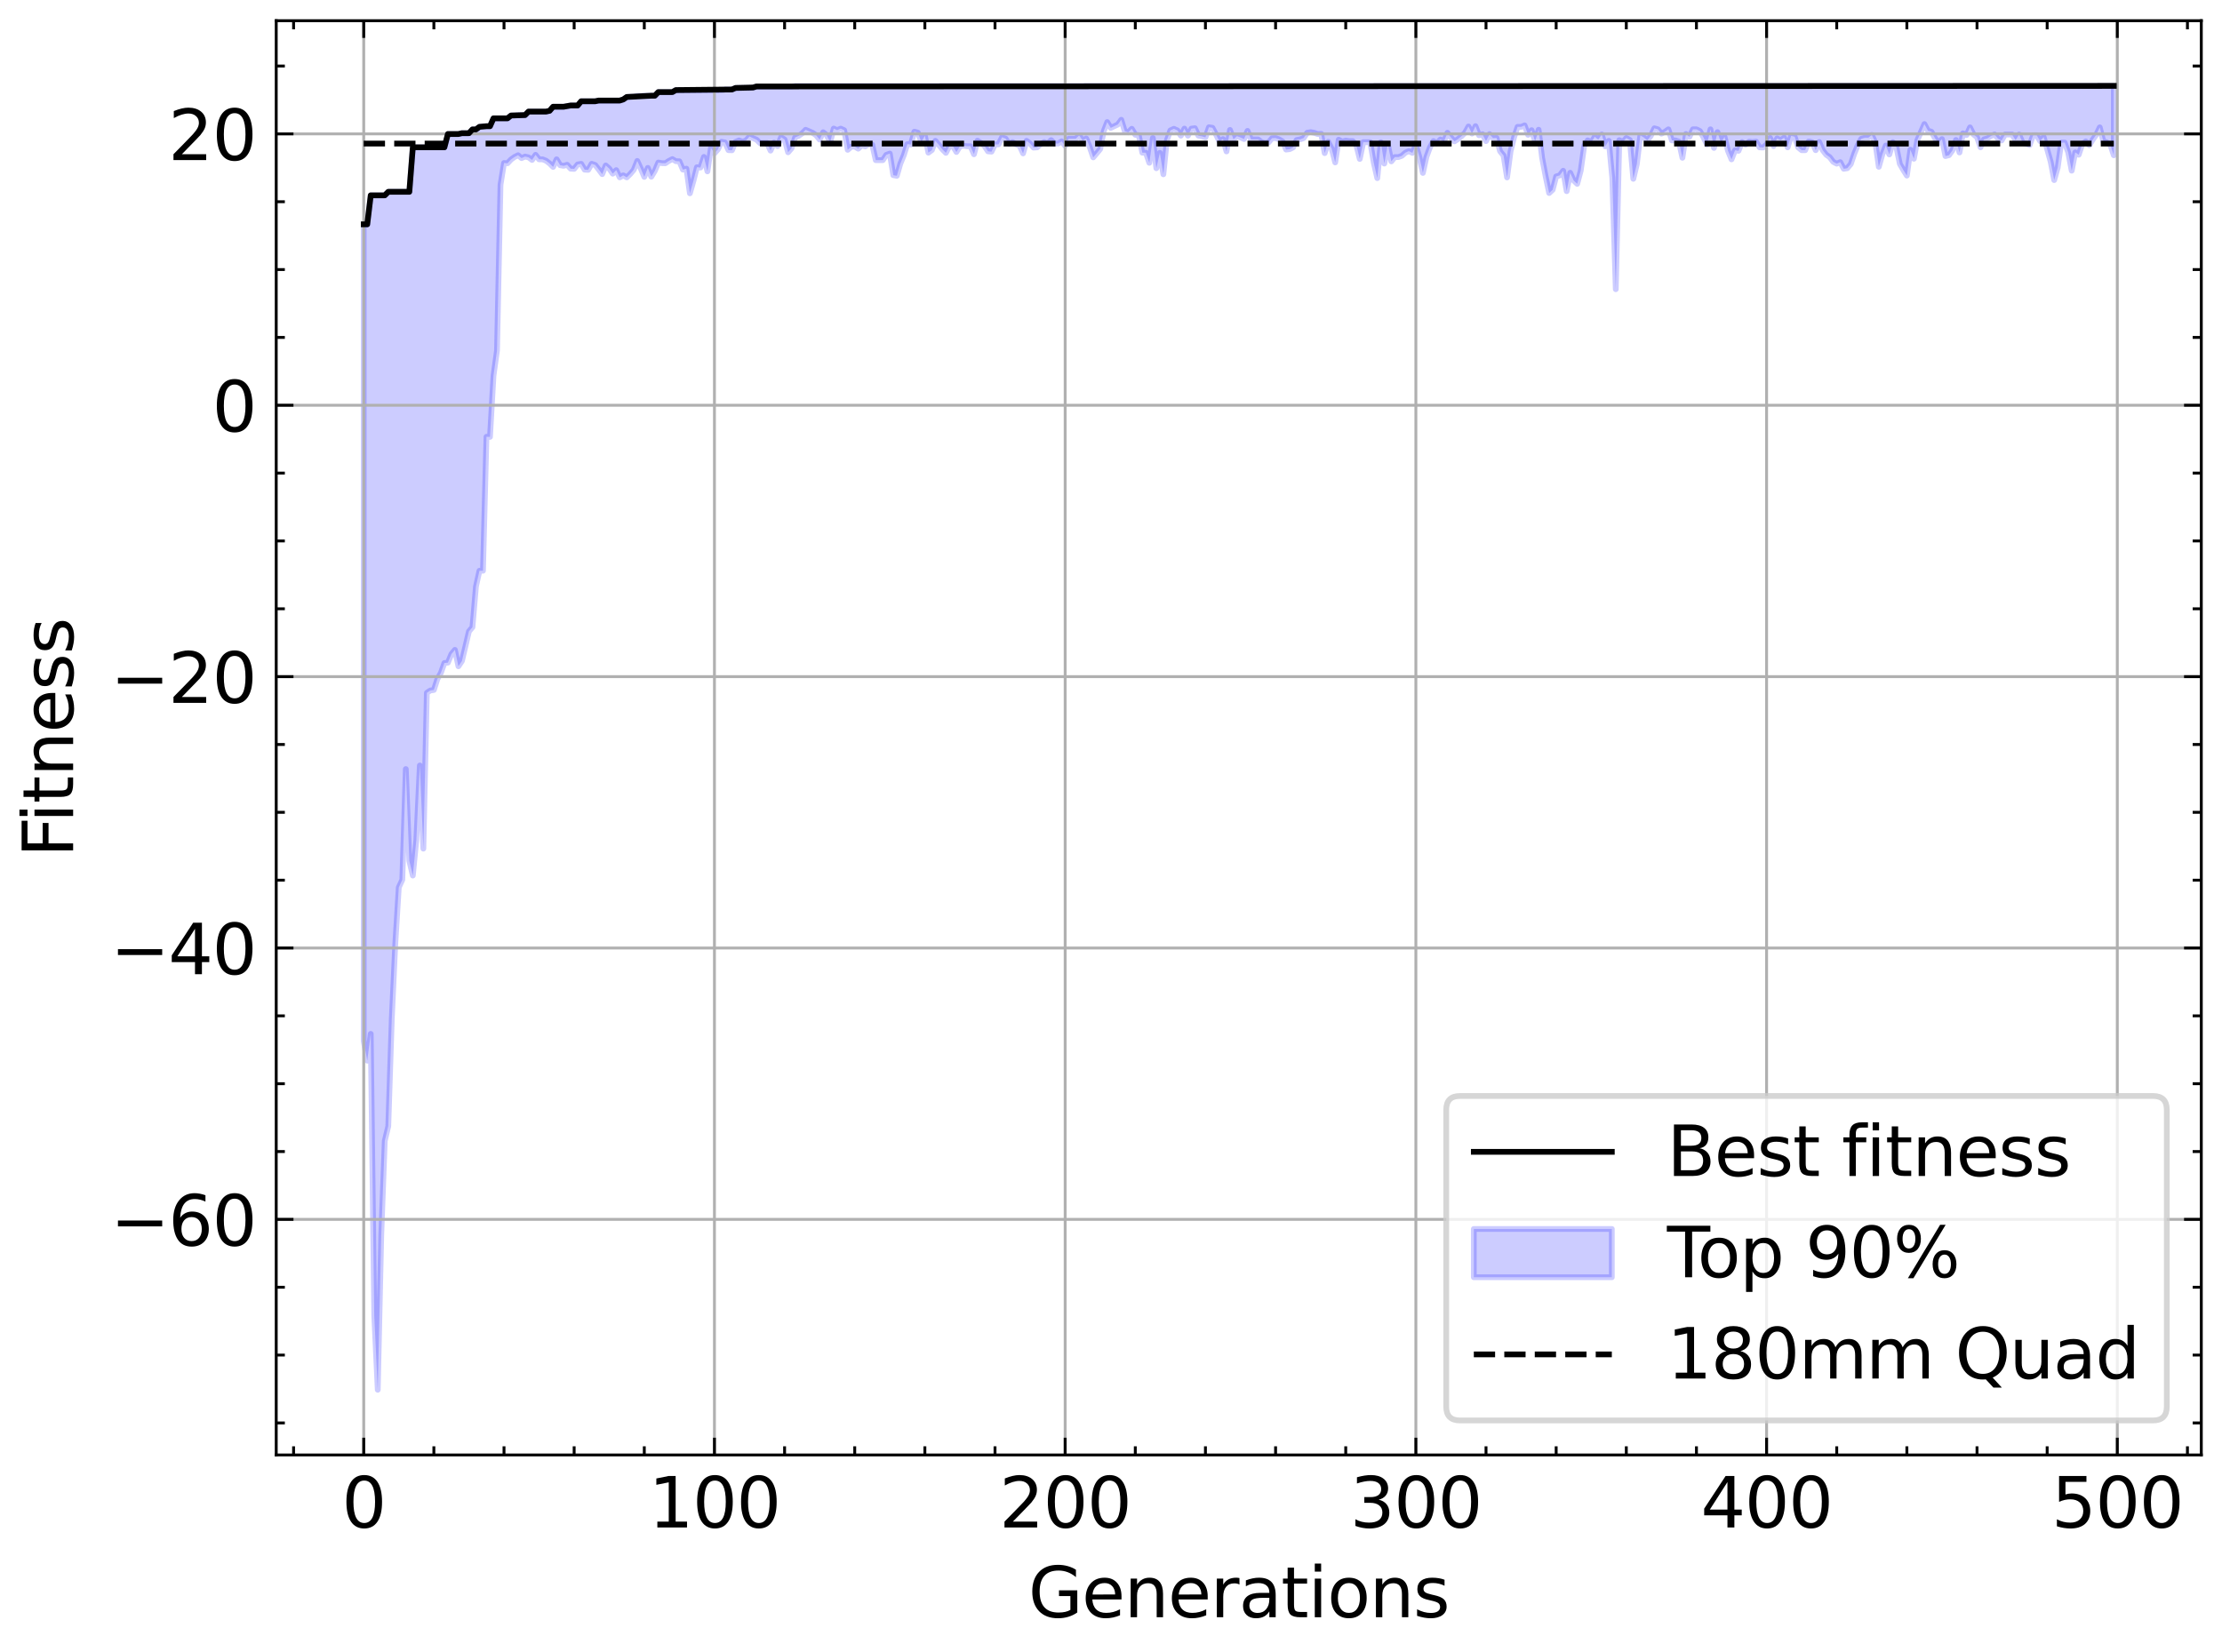 <?xml version="1.0" encoding="utf-8" standalone="no"?>
<!DOCTYPE svg PUBLIC "-//W3C//DTD SVG 1.1//EN"
  "http://www.w3.org/Graphics/SVG/1.1/DTD/svg11.dtd">
<svg xmlns:xlink="http://www.w3.org/1999/xlink" width="386.439pt" height="287.408pt" viewBox="0 0 386.439 287.408" xmlns="http://www.w3.org/2000/svg" version="1.1">
 <defs>
  <style type="text/css">*{stroke-linejoin: round; stroke-linecap: butt}</style>
 </defs>
 <g id="figure_1">
  <g id="patch_1">
   <path d="M 0 287.408 
L 386.439 287.408 
L 386.439 0 
L 0 0 
z
" style="fill: #ffffff"/>
  </g>
  <g id="axes_1">
   <g id="patch_2">
    <path d="M 48.039 253.08 
L 382.839 253.08 
L 382.839 3.6 
L 48.039 3.6 
z
" style="fill: #ffffff"/>
   </g>
   <g id="PolyCollection_1">
    <defs>
     <path id="m3bbb102dfa" d="M 63.258 -248.386 
L 63.258 -106.332 
L 63.868 -102.91 
L 64.477 -107.57 
L 65.087 -58.574 
L 65.697 -45.667 
L 66.307 -72.608 
L 66.917 -88.949 
L 67.527 -91.519 
L 68.137 -110.167 
L 68.747 -123.227 
L 69.357 -133.05 
L 69.967 -134.377 
L 70.577 -153.638 
L 71.187 -137.677 
L 71.797 -135.112 
L 72.407 -141.29 
L 73.017 -154.255 
L 73.627 -139.793 
L 74.237 -166.901 
L 74.847 -167.304 
L 75.457 -167.394 
L 76.066 -169.299 
L 76.676 -170.365 
L 77.286 -172.079 
L 77.896 -172.146 
L 78.506 -173.635 
L 79.116 -174.366 
L 79.726 -171.513 
L 80.336 -172.428 
L 80.946 -174.992 
L 81.556 -177.59 
L 82.166 -178.304 
L 82.776 -185.39 
L 83.386 -188.131 
L 83.996 -188.131 
L 84.606 -211.434 
L 85.216 -211.411 
L 85.826 -222.06 
L 86.436 -226.436 
L 87.045 -255.263 
L 87.655 -259.053 
L 88.265 -259.009 
L 88.875 -259.667 
L 89.485 -260.097 
L 90.095 -260.412 
L 90.705 -259.907 
L 91.315 -260.176 
L 91.925 -260.036 
L 92.535 -259.588 
L 93.145 -260.477 
L 93.755 -259.694 
L 94.365 -259.696 
L 94.975 -259.448 
L 95.585 -258.981 
L 96.195 -258.375 
L 96.805 -259.699 
L 97.415 -258.671 
L 98.025 -258.564 
L 98.634 -258.75 
L 99.244 -258.07 
L 99.854 -258.033 
L 100.464 -258.806 
L 101.074 -258.911 
L 101.684 -257.893 
L 102.294 -257.864 
L 102.904 -258.922 
L 103.514 -258.709 
L 104.124 -257.936 
L 104.734 -257.119 
L 105.344 -258.629 
L 105.954 -258.085 
L 106.564 -257.199 
L 107.174 -257.814 
L 107.784 -256.554 
L 108.394 -256.908 
L 109.004 -256.554 
L 109.614 -257.154 
L 110.223 -257.878 
L 110.833 -259.414 
L 111.443 -258.088 
L 112.053 -256.64 
L 112.663 -258.206 
L 113.273 -256.669 
L 113.883 -257.685 
L 114.493 -259.139 
L 115.103 -259.03 
L 115.713 -259.013 
L 116.323 -259.417 
L 116.933 -259.739 
L 117.543 -259.371 
L 118.153 -259.353 
L 118.763 -257.903 
L 119.373 -258.074 
L 119.983 -253.781 
L 120.593 -255.921 
L 121.203 -258.323 
L 121.812 -258.262 
L 122.422 -260.114 
L 123.032 -257.599 
L 123.642 -261.691 
L 124.252 -260.744 
L 124.862 -261.437 
L 125.472 -262.743 
L 126.082 -262.63 
L 126.692 -261.287 
L 127.302 -261.271 
L 127.912 -262.721 
L 128.522 -262.983 
L 129.132 -262.745 
L 129.742 -262.956 
L 130.352 -263.67 
L 130.962 -263.384 
L 131.572 -263.114 
L 132.182 -262.514 
L 132.792 -262.54 
L 133.401 -262.54 
L 134.011 -261.208 
L 134.621 -262.617 
L 135.231 -261.999 
L 135.841 -263.555 
L 136.451 -263.137 
L 137.061 -260.917 
L 137.671 -261.625 
L 138.281 -263.507 
L 138.891 -263.769 
L 139.501 -264.203 
L 140.111 -264.831 
L 140.721 -264.571 
L 141.331 -264.309 
L 141.941 -263.881 
L 142.551 -263.128 
L 143.161 -264.407 
L 143.771 -263.911 
L 144.381 -262.654 
L 144.99 -265.043 
L 145.6 -264.773 
L 146.21 -265.036 
L 146.82 -264.754 
L 147.43 -261.347 
L 148.04 -261.896 
L 148.65 -261.913 
L 149.26 -261.548 
L 149.87 -262.135 
L 150.48 -261.948 
L 151.09 -262.338 
L 151.7 -262.227 
L 152.31 -259.55 
L 152.92 -259.55 
L 153.53 -259.55 
L 154.14 -260.474 
L 154.75 -260.698 
L 155.36 -256.937 
L 155.97 -256.826 
L 156.579 -258.931 
L 157.189 -260.413 
L 157.799 -262.341 
L 158.409 -262.268 
L 159.019 -264.502 
L 159.629 -264.341 
L 160.239 -262.704 
L 160.849 -263.814 
L 161.459 -260.855 
L 162.069 -261.302 
L 162.679 -262.908 
L 163.289 -262.201 
L 163.899 -261.431 
L 164.509 -260.819 
L 165.119 -262.008 
L 165.729 -261.973 
L 166.339 -260.97 
L 166.949 -261.963 
L 167.559 -262.061 
L 168.168 -261.973 
L 168.778 -261.97 
L 169.388 -260.574 
L 169.998 -262.929 
L 170.608 -262.527 
L 171.218 -262.012 
L 171.828 -261.085 
L 172.438 -261.031 
L 173.048 -262.296 
L 173.658 -262.296 
L 174.268 -263.536 
L 174.878 -263.306 
L 175.488 -262.354 
L 176.098 -262.689 
L 176.708 -262.296 
L 177.318 -262.08 
L 177.928 -260.724 
L 178.538 -262.911 
L 179.148 -262.443 
L 179.757 -261.731 
L 180.367 -261.774 
L 180.977 -262.34 
L 181.587 -262.693 
L 182.197 -262.443 
L 182.807 -263.028 
L 183.417 -262.437 
L 184.027 -262.443 
L 184.637 -262.82 
L 185.247 -262.038 
L 185.857 -263.272 
L 186.467 -263.272 
L 187.077 -263.272 
L 187.687 -263.841 
L 188.297 -262.954 
L 188.907 -263.322 
L 189.517 -261.848 
L 190.127 -260.031 
L 190.737 -260.748 
L 191.346 -261.49 
L 191.956 -264.586 
L 192.566 -266.176 
L 193.176 -265.162 
L 193.786 -265.456 
L 194.396 -265.743 
L 195.006 -266.572 
L 195.616 -264.586 
L 196.226 -264.393 
L 196.836 -265.007 
L 197.446 -263.963 
L 198.056 -263.894 
L 198.666 -260.849 
L 199.276 -260.849 
L 199.886 -259.085 
L 200.496 -263.404 
L 201.106 -258.145 
L 201.716 -260.824 
L 202.326 -257.089 
L 202.935 -263.011 
L 203.545 -264.726 
L 204.155 -265.002 
L 204.765 -264.726 
L 205.375 -263.803 
L 205.985 -265.034 
L 206.595 -263.803 
L 207.205 -265.034 
L 207.815 -265.108 
L 208.425 -263.803 
L 209.035 -263.696 
L 209.645 -263.511 
L 210.255 -265.275 
L 210.865 -265.177 
L 211.475 -264.035 
L 212.085 -262.777 
L 212.695 -263.222 
L 213.305 -261.066 
L 213.915 -264.804 
L 214.524 -263.179 
L 215.134 -263.734 
L 215.744 -263.5 
L 216.354 -263.227 
L 216.964 -264.645 
L 217.574 -263.154 
L 218.184 -263.154 
L 218.794 -263.154 
L 219.404 -262.687 
L 220.014 -262.522 
L 220.624 -262.644 
L 221.234 -263.373 
L 221.844 -263.395 
L 222.454 -263.17 
L 223.064 -262.799 
L 223.674 -261.39 
L 224.284 -261.463 
L 224.894 -261.77 
L 225.504 -263.053 
L 226.113 -263.173 
L 226.723 -263.395 
L 227.333 -264.316 
L 227.943 -264.419 
L 228.553 -264.316 
L 229.163 -264.097 
L 229.773 -264.117 
L 230.383 -260.772 
L 230.993 -262.743 
L 231.603 -261.533 
L 232.213 -259.155 
L 232.823 -263.11 
L 233.433 -262.756 
L 234.043 -262.948 
L 234.653 -262.854 
L 235.263 -262.854 
L 235.873 -262.2 
L 236.483 -259.76 
L 237.092 -262.666 
L 237.702 -262.666 
L 238.312 -262.666 
L 238.922 -259.087 
L 239.532 -256.422 
L 240.142 -262.666 
L 240.752 -258.955 
L 241.362 -262.321 
L 241.972 -259.338 
L 242.582 -260.087 
L 243.192 -260.084 
L 243.802 -260.306 
L 244.412 -260.851 
L 245.022 -261.124 
L 245.632 -260.816 
L 246.242 -262.221 
L 246.852 -260.107 
L 247.462 -257.326 
L 248.072 -260.098 
L 248.681 -261.767 
L 249.291 -262.858 
L 249.901 -262.486 
L 250.511 -263.151 
L 251.121 -262.756 
L 251.731 -264.316 
L 252.341 -263.493 
L 252.951 -262.819 
L 253.561 -263.212 
L 254.171 -263.716 
L 254.781 -264.316 
L 255.391 -265.41 
L 256.001 -264.174 
L 256.611 -265.464 
L 257.221 -263.877 
L 257.831 -264.057 
L 258.441 -262.865 
L 259.051 -264.075 
L 259.661 -263.385 
L 260.27 -263.426 
L 260.88 -261.113 
L 261.49 -260.361 
L 262.1 -256.541 
L 262.71 -261.082 
L 263.32 -263.535 
L 263.93 -265.34 
L 264.54 -265.34 
L 265.15 -265.601 
L 265.76 -263.956 
L 266.37 -264.766 
L 266.98 -262.795 
L 267.59 -264.842 
L 268.2 -259.932 
L 268.81 -256.745 
L 269.42 -253.827 
L 270.03 -254.396 
L 270.64 -256.72 
L 271.25 -256.895 
L 271.859 -257.703 
L 272.469 -254.157 
L 273.079 -257.36 
L 273.689 -256.011 
L 274.299 -255.428 
L 274.909 -257.713 
L 275.519 -262.054 
L 276.129 -262.994 
L 276.739 -262.6 
L 277.349 -263.623 
L 277.959 -263.119 
L 278.569 -264.016 
L 279.179 -261.955 
L 279.789 -262.915 
L 280.399 -256.486 
L 281.009 -237.097 
L 281.619 -263.028 
L 282.229 -262.675 
L 282.839 -263.402 
L 283.448 -263.059 
L 284.058 -256.304 
L 284.668 -258.853 
L 285.278 -263.861 
L 285.888 -263.492 
L 286.498 -262.962 
L 287.108 -263.792 
L 287.718 -265.091 
L 288.328 -264.915 
L 288.938 -264.161 
L 289.548 -264.482 
L 290.158 -264.915 
L 290.768 -262.984 
L 291.378 -262.984 
L 291.988 -262.781 
L 292.598 -259.961 
L 293.208 -264.096 
L 293.818 -263.598 
L 294.428 -264.915 
L 295.037 -264.915 
L 295.647 -264.61 
L 296.257 -263.518 
L 296.867 -262.275 
L 297.477 -264.915 
L 298.087 -261.676 
L 298.697 -264.426 
L 299.307 -262.494 
L 299.917 -263.622 
L 300.527 -261.166 
L 301.137 -259.687 
L 301.747 -261.27 
L 302.357 -261.175 
L 302.967 -262.704 
L 303.577 -262.229 
L 304.187 -262.766 
L 304.797 -262.69 
L 305.407 -262.766 
L 306.017 -261.778 
L 306.626 -261.749 
L 307.236 -262.29 
L 307.846 -263.424 
L 308.456 -261.999 
L 309.066 -263.34 
L 309.676 -263.012 
L 310.286 -263.471 
L 310.896 -261.778 
L 311.506 -263.778 
L 312.116 -263.634 
L 312.726 -261.778 
L 313.336 -261.284 
L 313.946 -261.284 
L 314.556 -262.8 
L 315.166 -262.659 
L 315.776 -261.284 
L 316.386 -262.704 
L 316.996 -261.284 
L 317.606 -260.499 
L 318.215 -260.069 
L 318.825 -259.258 
L 319.435 -258.941 
L 320.045 -259.207 
L 320.655 -258.05 
L 321.265 -258.145 
L 321.875 -258.865 
L 322.485 -260.663 
L 323.095 -262.172 
L 323.705 -263.266 
L 324.315 -263.454 
L 324.925 -263.454 
L 325.535 -263.926 
L 326.145 -262.634 
L 326.755 -258.39 
L 327.365 -260.544 
L 327.975 -262.102 
L 328.585 -260.544 
L 329.195 -262.68 
L 329.804 -261.84 
L 330.414 -258.887 
L 331.024 -257.828 
L 331.634 -256.863 
L 332.244 -261.366 
L 332.854 -259.794 
L 333.464 -263.058 
L 334.074 -264.443 
L 334.684 -265.834 
L 335.294 -264.681 
L 335.904 -264.499 
L 336.514 -263.375 
L 337.124 -262.529 
L 337.734 -263.214 
L 338.344 -260.258 
L 338.954 -260.414 
L 339.564 -261.261 
L 340.174 -263.058 
L 340.784 -260.884 
L 341.393 -264.218 
L 342.003 -263.911 
L 342.613 -265.253 
L 343.223 -264.023 
L 343.833 -263.553 
L 344.443 -261.786 
L 345.053 -263.174 
L 345.663 -263.344 
L 346.273 -263.765 
L 346.883 -264.023 
L 347.493 -263.277 
L 348.103 -262.975 
L 348.713 -264.009 
L 349.323 -264.009 
L 349.933 -264.009 
L 350.543 -263.019 
L 351.153 -264.009 
L 351.763 -262.577 
L 352.373 -262.407 
L 352.982 -262.183 
L 353.592 -263.877 
L 354.202 -263.89 
L 354.812 -262.857 
L 355.422 -263.578 
L 356.032 -261.456 
L 356.642 -259.283 
L 357.252 -256.082 
L 357.862 -258.247 
L 358.472 -262.593 
L 359.082 -262.603 
L 359.692 -260.908 
L 360.302 -257.716 
L 360.912 -260.908 
L 361.522 -260.493 
L 362.132 -262.318 
L 362.742 -262.813 
L 363.352 -262.151 
L 363.962 -263.126 
L 364.571 -263.98 
L 365.181 -265.258 
L 365.791 -262.868 
L 366.401 -262.647 
L 367.011 -262.251 
L 367.621 -260.399 
L 367.621 -272.467 
L 367.621 -272.467 
L 367.011 -272.467 
L 366.401 -272.467 
L 365.791 -272.467 
L 365.181 -272.467 
L 364.571 -272.467 
L 363.962 -272.467 
L 363.352 -272.467 
L 362.742 -272.467 
L 362.132 -272.467 
L 361.522 -272.467 
L 360.912 -272.467 
L 360.302 -272.467 
L 359.692 -272.467 
L 359.082 -272.467 
L 358.472 -272.467 
L 357.862 -272.467 
L 357.252 -272.467 
L 356.642 -272.467 
L 356.032 -272.467 
L 355.422 -272.467 
L 354.812 -272.467 
L 354.202 -272.467 
L 353.592 -272.467 
L 352.982 -272.467 
L 352.373 -272.467 
L 351.763 -272.467 
L 351.153 -272.467 
L 350.543 -272.467 
L 349.933 -272.467 
L 349.323 -272.467 
L 348.713 -272.467 
L 348.103 -272.467 
L 347.493 -272.467 
L 346.883 -272.467 
L 346.273 -272.467 
L 345.663 -272.467 
L 345.053 -272.467 
L 344.443 -272.467 
L 343.833 -272.467 
L 343.223 -272.467 
L 342.613 -272.467 
L 342.003 -272.467 
L 341.393 -272.467 
L 340.784 -272.467 
L 340.174 -272.467 
L 339.564 -272.467 
L 338.954 -272.467 
L 338.344 -272.467 
L 337.734 -272.467 
L 337.124 -272.467 
L 336.514 -272.467 
L 335.904 -272.467 
L 335.294 -272.467 
L 334.684 -272.467 
L 334.074 -272.467 
L 333.464 -272.467 
L 332.854 -272.467 
L 332.244 -272.467 
L 331.634 -272.467 
L 331.024 -272.467 
L 330.414 -272.467 
L 329.804 -272.467 
L 329.195 -272.467 
L 328.585 -272.467 
L 327.975 -272.467 
L 327.365 -272.467 
L 326.755 -272.467 
L 326.145 -272.467 
L 325.535 -272.467 
L 324.925 -272.467 
L 324.315 -272.467 
L 323.705 -272.467 
L 323.095 -272.467 
L 322.485 -272.467 
L 321.875 -272.467 
L 321.265 -272.467 
L 320.655 -272.467 
L 320.045 -272.467 
L 319.435 -272.467 
L 318.825 -272.467 
L 318.215 -272.467 
L 317.606 -272.467 
L 316.996 -272.467 
L 316.386 -272.467 
L 315.776 -272.467 
L 315.166 -272.467 
L 314.556 -272.467 
L 313.946 -272.467 
L 313.336 -272.467 
L 312.726 -272.467 
L 312.116 -272.467 
L 311.506 -272.467 
L 310.896 -272.467 
L 310.286 -272.467 
L 309.676 -272.467 
L 309.066 -272.467 
L 308.456 -272.467 
L 307.846 -272.467 
L 307.236 -272.467 
L 306.626 -272.467 
L 306.017 -272.467 
L 305.407 -272.467 
L 304.797 -272.467 
L 304.187 -272.467 
L 303.577 -272.467 
L 302.967 -272.467 
L 302.357 -272.467 
L 301.747 -272.467 
L 301.137 -272.467 
L 300.527 -272.467 
L 299.917 -272.467 
L 299.307 -272.467 
L 298.697 -272.467 
L 298.087 -272.467 
L 297.477 -272.467 
L 296.867 -272.467 
L 296.257 -272.467 
L 295.647 -272.467 
L 295.037 -272.467 
L 294.428 -272.467 
L 293.818 -272.467 
L 293.208 -272.467 
L 292.598 -272.467 
L 291.988 -272.467 
L 291.378 -272.467 
L 290.768 -272.467 
L 290.158 -272.467 
L 289.548 -272.467 
L 288.938 -272.467 
L 288.328 -272.467 
L 287.718 -272.467 
L 287.108 -272.467 
L 286.498 -272.467 
L 285.888 -272.467 
L 285.278 -272.467 
L 284.668 -272.467 
L 284.058 -272.467 
L 283.448 -272.467 
L 282.839 -272.467 
L 282.229 -272.467 
L 281.619 -272.467 
L 281.009 -272.467 
L 280.399 -272.467 
L 279.789 -272.467 
L 279.179 -272.467 
L 278.569 -272.467 
L 277.959 -272.467 
L 277.349 -272.462 
L 276.739 -272.462 
L 276.129 -272.462 
L 275.519 -272.462 
L 274.909 -272.462 
L 274.299 -272.462 
L 273.689 -272.462 
L 273.079 -272.462 
L 272.469 -272.462 
L 271.859 -272.462 
L 271.25 -272.462 
L 270.64 -272.462 
L 270.03 -272.462 
L 269.42 -272.462 
L 268.81 -272.462 
L 268.2 -272.462 
L 267.59 -272.462 
L 266.98 -272.462 
L 266.37 -272.462 
L 265.76 -272.462 
L 265.15 -272.462 
L 264.54 -272.462 
L 263.93 -272.462 
L 263.32 -272.462 
L 262.71 -272.462 
L 262.1 -272.462 
L 261.49 -272.462 
L 260.88 -272.462 
L 260.27 -272.462 
L 259.661 -272.462 
L 259.051 -272.462 
L 258.441 -272.462 
L 257.831 -272.462 
L 257.221 -272.462 
L 256.611 -272.462 
L 256.001 -272.462 
L 255.391 -272.462 
L 254.781 -272.462 
L 254.171 -272.462 
L 253.561 -272.462 
L 252.951 -272.462 
L 252.341 -272.462 
L 251.731 -272.462 
L 251.121 -272.462 
L 250.511 -272.462 
L 249.901 -272.462 
L 249.291 -272.462 
L 248.681 -272.462 
L 248.072 -272.462 
L 247.462 -272.462 
L 246.852 -272.462 
L 246.242 -272.462 
L 245.632 -272.462 
L 245.022 -272.462 
L 244.412 -272.462 
L 243.802 -272.462 
L 243.192 -272.462 
L 242.582 -272.462 
L 241.972 -272.462 
L 241.362 -272.462 
L 240.752 -272.462 
L 240.142 -272.462 
L 239.532 -272.462 
L 238.922 -272.462 
L 238.312 -272.462 
L 237.702 -272.462 
L 237.092 -272.462 
L 236.483 -272.462 
L 235.873 -272.462 
L 235.263 -272.462 
L 234.653 -272.462 
L 234.043 -272.462 
L 233.433 -272.462 
L 232.823 -272.462 
L 232.213 -272.462 
L 231.603 -272.462 
L 230.993 -272.462 
L 230.383 -272.462 
L 229.773 -272.462 
L 229.163 -272.462 
L 228.553 -272.462 
L 227.943 -272.462 
L 227.333 -272.462 
L 226.723 -272.462 
L 226.113 -272.462 
L 225.504 -272.462 
L 224.894 -272.462 
L 224.284 -272.462 
L 223.674 -272.462 
L 223.064 -272.462 
L 222.454 -272.462 
L 221.844 -272.462 
L 221.234 -272.462 
L 220.624 -272.462 
L 220.014 -272.462 
L 219.404 -272.462 
L 218.794 -272.462 
L 218.184 -272.462 
L 217.574 -272.462 
L 216.964 -272.462 
L 216.354 -272.462 
L 215.744 -272.462 
L 215.134 -272.462 
L 214.524 -272.462 
L 213.915 -272.462 
L 213.305 -272.462 
L 212.695 -272.462 
L 212.085 -272.462 
L 211.475 -272.462 
L 210.865 -272.462 
L 210.255 -272.462 
L 209.645 -272.462 
L 209.035 -272.462 
L 208.425 -272.462 
L 207.815 -272.462 
L 207.205 -272.462 
L 206.595 -272.462 
L 205.985 -272.462 
L 205.375 -272.462 
L 204.765 -272.462 
L 204.155 -272.462 
L 203.545 -272.462 
L 202.935 -272.462 
L 202.326 -272.462 
L 201.716 -272.462 
L 201.106 -272.462 
L 200.496 -272.462 
L 199.886 -272.462 
L 199.276 -272.462 
L 198.666 -272.462 
L 198.056 -272.462 
L 197.446 -272.462 
L 196.836 -272.462 
L 196.226 -272.462 
L 195.616 -272.462 
L 195.006 -272.462 
L 194.396 -272.462 
L 193.786 -272.462 
L 193.176 -272.462 
L 192.566 -272.462 
L 191.956 -272.462 
L 191.346 -272.462 
L 190.737 -272.462 
L 190.127 -272.462 
L 189.517 -272.462 
L 188.907 -272.462 
L 188.297 -272.462 
L 187.687 -272.462 
L 187.077 -272.462 
L 186.467 -272.462 
L 185.857 -272.462 
L 185.247 -272.462 
L 184.637 -272.462 
L 184.027 -272.462 
L 183.417 -272.462 
L 182.807 -272.462 
L 182.197 -272.462 
L 181.587 -272.462 
L 180.977 -272.462 
L 180.367 -272.462 
L 179.757 -272.462 
L 179.148 -272.462 
L 178.538 -272.462 
L 177.928 -272.462 
L 177.318 -272.462 
L 176.708 -272.462 
L 176.098 -272.462 
L 175.488 -272.462 
L 174.878 -272.462 
L 174.268 -272.462 
L 173.658 -272.462 
L 173.048 -272.462 
L 172.438 -272.462 
L 171.828 -272.462 
L 171.218 -272.462 
L 170.608 -272.462 
L 169.998 -272.462 
L 169.388 -272.462 
L 168.778 -272.462 
L 168.168 -272.462 
L 167.559 -272.462 
L 166.949 -272.462 
L 166.339 -272.462 
L 165.729 -272.461 
L 165.119 -272.461 
L 164.509 -272.461 
L 163.899 -272.461 
L 163.289 -272.461 
L 162.679 -272.461 
L 162.069 -272.461 
L 161.459 -272.461 
L 160.849 -272.461 
L 160.239 -272.461 
L 159.629 -272.461 
L 159.019 -272.461 
L 158.409 -272.461 
L 157.799 -272.461 
L 157.189 -272.461 
L 156.579 -272.461 
L 155.97 -272.461 
L 155.36 -272.461 
L 154.75 -272.461 
L 154.14 -272.461 
L 153.53 -272.461 
L 152.92 -272.461 
L 152.31 -272.461 
L 151.7 -272.461 
L 151.09 -272.461 
L 150.48 -272.461 
L 149.87 -272.461 
L 149.26 -272.461 
L 148.65 -272.461 
L 148.04 -272.461 
L 147.43 -272.461 
L 146.82 -272.461 
L 146.21 -272.461 
L 145.6 -272.461 
L 144.99 -272.461 
L 144.381 -272.461 
L 143.771 -272.461 
L 143.161 -272.461 
L 142.551 -272.461 
L 141.941 -272.461 
L 141.331 -272.461 
L 140.721 -272.461 
L 140.111 -272.461 
L 139.501 -272.461 
L 138.891 -272.461 
L 138.281 -272.461 
L 137.671 -272.379 
L 137.061 -272.379 
L 136.451 -272.379 
L 135.841 -272.369 
L 135.231 -272.369 
L 134.621 -272.369 
L 134.011 -272.369 
L 133.401 -272.369 
L 132.792 -272.369 
L 132.182 -272.369 
L 131.572 -272.369 
L 130.962 -272.184 
L 130.352 -272.11 
L 129.742 -272.11 
L 129.132 -272.11 
L 128.522 -272.11 
L 127.912 -272.11 
L 127.302 -271.839 
L 126.692 -271.839 
L 126.082 -271.84 
L 125.472 -271.755 
L 124.862 -271.755 
L 124.252 -271.755 
L 123.642 -271.755 
L 123.032 -271.755 
L 122.422 -271.755 
L 121.812 -271.74 
L 121.203 -271.74 
L 120.593 -271.74 
L 119.983 -271.74 
L 119.373 -271.74 
L 118.763 -271.74 
L 118.153 -271.74 
L 117.543 -271.74 
L 116.933 -271.39 
L 116.323 -271.39 
L 115.713 -271.39 
L 115.103 -271.39 
L 114.493 -271.39 
L 113.883 -270.758 
L 113.273 -270.758 
L 112.663 -270.758 
L 112.053 -270.758 
L 111.443 -270.758 
L 110.833 -270.758 
L 110.223 -270.583 
L 109.614 -270.583 
L 109.004 -270.538 
L 108.394 -270.11 
L 107.784 -269.919 
L 107.174 -269.919 
L 106.564 -269.919 
L 105.954 -269.919 
L 105.344 -269.919 
L 104.734 -269.919 
L 104.124 -269.919 
L 103.514 -269.792 
L 102.904 -269.792 
L 102.294 -269.792 
L 101.684 -269.792 
L 101.074 -269.792 
L 100.464 -269.058 
L 99.854 -269.058 
L 99.244 -269.058 
L 98.634 -268.983 
L 98.025 -268.843 
L 97.415 -268.843 
L 96.805 -268.843 
L 96.195 -268.843 
L 95.585 -268.135 
L 94.975 -268.002 
L 94.365 -268.002 
L 93.755 -268.002 
L 93.145 -268.002 
L 92.535 -268.002 
L 91.925 -268.002 
L 91.315 -267.391 
L 90.705 -267.391 
L 90.095 -267.391 
L 89.485 -267.315 
L 88.875 -267.315 
L 88.265 -266.826 
L 87.655 -266.826 
L 87.045 -266.826 
L 86.436 -266.826 
L 85.826 -266.826 
L 85.216 -265.452 
L 84.606 -265.452 
L 83.996 -265.452 
L 83.386 -265.345 
L 82.776 -264.896 
L 82.166 -264.896 
L 81.556 -264.239 
L 80.946 -264.238 
L 80.336 -264.239 
L 79.726 -264.096 
L 79.116 -264.096 
L 78.506 -264.096 
L 77.896 -264.096 
L 77.286 -261.782 
L 76.676 -261.782 
L 76.066 -261.782 
L 75.457 -261.782 
L 74.847 -261.782 
L 74.237 -261.782 
L 73.627 -261.782 
L 73.017 -261.782 
L 72.407 -261.782 
L 71.797 -261.782 
L 71.187 -254.041 
L 70.577 -254.041 
L 69.967 -254.041 
L 69.357 -254.041 
L 68.747 -254.041 
L 68.137 -254.041 
L 67.527 -254.041 
L 66.917 -253.431 
L 66.307 -253.431 
L 65.697 -253.431 
L 65.087 -253.431 
L 64.477 -253.431 
L 63.868 -248.386 
L 63.258 -248.386 
z
" style="stroke: #0000ff; stroke-opacity: 0.2"/>
    </defs>
    <g clip-path="url(#p72c7bf4cf5)">
     <use xlink:href="#m3bbb102dfa" x="0" y="287.408" style="fill: #0000ff; fill-opacity: 0.2; stroke: #0000ff; stroke-opacity: 0.2"/>
    </g>
   </g>
   <g id="matplotlib.axis_1">
    <g id="xtick_1">
     <g id="line2d_1">
      <path d="M 63.258 253.08 
L 63.258 3.6 
" clip-path="url(#p72c7bf4cf5)" style="fill: none; stroke: #b0b0b0; stroke-width: 0.5; stroke-linecap: square"/>
     </g>
     <g id="line2d_2">
      <defs>
       <path id="m27c2b6e6ac" d="M 0 0 
L 0 -3 
" style="stroke: #000000; stroke-width: 0.5"/>
      </defs>
      <g>
       <use xlink:href="#m27c2b6e6ac" x="63.258" y="253.08" style="stroke: #000000; stroke-width: 0.5"/>
      </g>
     </g>
     <g id="line2d_3">
      <defs>
       <path id="ma2e8c0f172" d="M 0 0 
L 0 3 
" style="stroke: #000000; stroke-width: 0.5"/>
      </defs>
      <g>
       <use xlink:href="#ma2e8c0f172" x="63.258" y="3.6" style="stroke: #000000; stroke-width: 0.5"/>
      </g>
     </g>
     <g id="text_1">
      <!-- 0 -->
      <g transform="translate(59.44 265.698) scale(0.12 -0.12)">
       <defs>
        <path id="DejaVuSans-30" d="M 2034 4250 
Q 1547 4250 1301 3770 
Q 1056 3291 1056 2328 
Q 1056 1369 1301 889 
Q 1547 409 2034 409 
Q 2525 409 2770 889 
Q 3016 1369 3016 2328 
Q 3016 3291 2770 3770 
Q 2525 4250 2034 4250 
z
M 2034 4750 
Q 2819 4750 3233 4129 
Q 3647 3509 3647 2328 
Q 3647 1150 3233 529 
Q 2819 -91 2034 -91 
Q 1250 -91 836 529 
Q 422 1150 422 2328 
Q 422 3509 836 4129 
Q 1250 4750 2034 4750 
z
" transform="scale(0.016)"/>
       </defs>
       <use xlink:href="#DejaVuSans-30"/>
      </g>
     </g>
    </g>
    <g id="xtick_2">
     <g id="line2d_4">
      <path d="M 124.252 253.08 
L 124.252 3.6 
" clip-path="url(#p72c7bf4cf5)" style="fill: none; stroke: #b0b0b0; stroke-width: 0.5; stroke-linecap: square"/>
     </g>
     <g id="line2d_5">
      <g>
       <use xlink:href="#m27c2b6e6ac" x="124.252" y="253.08" style="stroke: #000000; stroke-width: 0.5"/>
      </g>
     </g>
     <g id="line2d_6">
      <g>
       <use xlink:href="#ma2e8c0f172" x="124.252" y="3.6" style="stroke: #000000; stroke-width: 0.5"/>
      </g>
     </g>
     <g id="text_2">
      <!-- 100 -->
      <g transform="translate(112.8 265.698) scale(0.12 -0.12)">
       <defs>
        <path id="DejaVuSans-31" d="M 794 531 
L 1825 531 
L 1825 4091 
L 703 3866 
L 703 4441 
L 1819 4666 
L 2450 4666 
L 2450 531 
L 3481 531 
L 3481 0 
L 794 0 
L 794 531 
z
" transform="scale(0.016)"/>
       </defs>
       <use xlink:href="#DejaVuSans-31"/>
       <use xlink:href="#DejaVuSans-30" x="63.623"/>
       <use xlink:href="#DejaVuSans-30" x="127.246"/>
      </g>
     </g>
    </g>
    <g id="xtick_3">
     <g id="line2d_7">
      <path d="M 185.247 253.08 
L 185.247 3.6 
" clip-path="url(#p72c7bf4cf5)" style="fill: none; stroke: #b0b0b0; stroke-width: 0.5; stroke-linecap: square"/>
     </g>
     <g id="line2d_8">
      <g>
       <use xlink:href="#m27c2b6e6ac" x="185.247" y="253.08" style="stroke: #000000; stroke-width: 0.5"/>
      </g>
     </g>
     <g id="line2d_9">
      <g>
       <use xlink:href="#ma2e8c0f172" x="185.247" y="3.6" style="stroke: #000000; stroke-width: 0.5"/>
      </g>
     </g>
     <g id="text_3">
      <!-- 200 -->
      <g transform="translate(173.794 265.698) scale(0.12 -0.12)">
       <defs>
        <path id="DejaVuSans-32" d="M 1228 531 
L 3431 531 
L 3431 0 
L 469 0 
L 469 531 
Q 828 903 1448 1529 
Q 2069 2156 2228 2338 
Q 2531 2678 2651 2914 
Q 2772 3150 2772 3378 
Q 2772 3750 2511 3984 
Q 2250 4219 1831 4219 
Q 1534 4219 1204 4116 
Q 875 4013 500 3803 
L 500 4441 
Q 881 4594 1212 4672 
Q 1544 4750 1819 4750 
Q 2544 4750 2975 4387 
Q 3406 4025 3406 3419 
Q 3406 3131 3298 2873 
Q 3191 2616 2906 2266 
Q 2828 2175 2409 1742 
Q 1991 1309 1228 531 
z
" transform="scale(0.016)"/>
       </defs>
       <use xlink:href="#DejaVuSans-32"/>
       <use xlink:href="#DejaVuSans-30" x="63.623"/>
       <use xlink:href="#DejaVuSans-30" x="127.246"/>
      </g>
     </g>
    </g>
    <g id="xtick_4">
     <g id="line2d_10">
      <path d="M 246.242 253.08 
L 246.242 3.6 
" clip-path="url(#p72c7bf4cf5)" style="fill: none; stroke: #b0b0b0; stroke-width: 0.5; stroke-linecap: square"/>
     </g>
     <g id="line2d_11">
      <g>
       <use xlink:href="#m27c2b6e6ac" x="246.242" y="253.08" style="stroke: #000000; stroke-width: 0.5"/>
      </g>
     </g>
     <g id="line2d_12">
      <g>
       <use xlink:href="#ma2e8c0f172" x="246.242" y="3.6" style="stroke: #000000; stroke-width: 0.5"/>
      </g>
     </g>
     <g id="text_4">
      <!-- 300 -->
      <g transform="translate(234.789 265.698) scale(0.12 -0.12)">
       <defs>
        <path id="DejaVuSans-33" d="M 2597 2516 
Q 3050 2419 3304 2112 
Q 3559 1806 3559 1356 
Q 3559 666 3084 287 
Q 2609 -91 1734 -91 
Q 1441 -91 1130 -33 
Q 819 25 488 141 
L 488 750 
Q 750 597 1062 519 
Q 1375 441 1716 441 
Q 2309 441 2620 675 
Q 2931 909 2931 1356 
Q 2931 1769 2642 2001 
Q 2353 2234 1838 2234 
L 1294 2234 
L 1294 2753 
L 1863 2753 
Q 2328 2753 2575 2939 
Q 2822 3125 2822 3475 
Q 2822 3834 2567 4026 
Q 2313 4219 1838 4219 
Q 1578 4219 1281 4162 
Q 984 4106 628 3988 
L 628 4550 
Q 988 4650 1302 4700 
Q 1616 4750 1894 4750 
Q 2613 4750 3031 4423 
Q 3450 4097 3450 3541 
Q 3450 3153 3228 2886 
Q 3006 2619 2597 2516 
z
" transform="scale(0.016)"/>
       </defs>
       <use xlink:href="#DejaVuSans-33"/>
       <use xlink:href="#DejaVuSans-30" x="63.623"/>
       <use xlink:href="#DejaVuSans-30" x="127.246"/>
      </g>
     </g>
    </g>
    <g id="xtick_5">
     <g id="line2d_13">
      <path d="M 307.236 253.08 
L 307.236 3.6 
" clip-path="url(#p72c7bf4cf5)" style="fill: none; stroke: #b0b0b0; stroke-width: 0.5; stroke-linecap: square"/>
     </g>
     <g id="line2d_14">
      <g>
       <use xlink:href="#m27c2b6e6ac" x="307.236" y="253.08" style="stroke: #000000; stroke-width: 0.5"/>
      </g>
     </g>
     <g id="line2d_15">
      <g>
       <use xlink:href="#ma2e8c0f172" x="307.236" y="3.6" style="stroke: #000000; stroke-width: 0.5"/>
      </g>
     </g>
     <g id="text_5">
      <!-- 400 -->
      <g transform="translate(295.784 265.698) scale(0.12 -0.12)">
       <defs>
        <path id="DejaVuSans-34" d="M 2419 4116 
L 825 1625 
L 2419 1625 
L 2419 4116 
z
M 2253 4666 
L 3047 4666 
L 3047 1625 
L 3713 1625 
L 3713 1100 
L 3047 1100 
L 3047 0 
L 2419 0 
L 2419 1100 
L 313 1100 
L 313 1709 
L 2253 4666 
z
" transform="scale(0.016)"/>
       </defs>
       <use xlink:href="#DejaVuSans-34"/>
       <use xlink:href="#DejaVuSans-30" x="63.623"/>
       <use xlink:href="#DejaVuSans-30" x="127.246"/>
      </g>
     </g>
    </g>
    <g id="xtick_6">
     <g id="line2d_16">
      <path d="M 368.231 253.08 
L 368.231 3.6 
" clip-path="url(#p72c7bf4cf5)" style="fill: none; stroke: #b0b0b0; stroke-width: 0.5; stroke-linecap: square"/>
     </g>
     <g id="line2d_17">
      <g>
       <use xlink:href="#m27c2b6e6ac" x="368.231" y="253.08" style="stroke: #000000; stroke-width: 0.5"/>
      </g>
     </g>
     <g id="line2d_18">
      <g>
       <use xlink:href="#ma2e8c0f172" x="368.231" y="3.6" style="stroke: #000000; stroke-width: 0.5"/>
      </g>
     </g>
     <g id="text_6">
      <!-- 500 -->
      <g transform="translate(356.779 265.698) scale(0.12 -0.12)">
       <defs>
        <path id="DejaVuSans-35" d="M 691 4666 
L 3169 4666 
L 3169 4134 
L 1269 4134 
L 1269 2991 
Q 1406 3038 1543 3061 
Q 1681 3084 1819 3084 
Q 2600 3084 3056 2656 
Q 3513 2228 3513 1497 
Q 3513 744 3044 326 
Q 2575 -91 1722 -91 
Q 1428 -91 1123 -41 
Q 819 9 494 109 
L 494 744 
Q 775 591 1075 516 
Q 1375 441 1709 441 
Q 2250 441 2565 725 
Q 2881 1009 2881 1497 
Q 2881 1984 2565 2268 
Q 2250 2553 1709 2553 
Q 1456 2553 1204 2497 
Q 953 2441 691 2322 
L 691 4666 
z
" transform="scale(0.016)"/>
       </defs>
       <use xlink:href="#DejaVuSans-35"/>
       <use xlink:href="#DejaVuSans-30" x="63.623"/>
       <use xlink:href="#DejaVuSans-30" x="127.246"/>
      </g>
     </g>
    </g>
    <g id="xtick_7">
     <g id="line2d_19">
      <defs>
       <path id="mdb5dfc55db" d="M 0 0 
L 0 -1.5 
" style="stroke: #000000; stroke-width: 0.5"/>
      </defs>
      <g>
       <use xlink:href="#mdb5dfc55db" x="51.059" y="253.08" style="stroke: #000000; stroke-width: 0.5"/>
      </g>
     </g>
     <g id="line2d_20">
      <defs>
       <path id="m60907265d7" d="M 0 0 
L 0 1.5 
" style="stroke: #000000; stroke-width: 0.5"/>
      </defs>
      <g>
       <use xlink:href="#m60907265d7" x="51.059" y="3.6" style="stroke: #000000; stroke-width: 0.5"/>
      </g>
     </g>
    </g>
    <g id="xtick_8">
     <g id="line2d_21">
      <g>
       <use xlink:href="#mdb5dfc55db" x="75.457" y="253.08" style="stroke: #000000; stroke-width: 0.5"/>
      </g>
     </g>
     <g id="line2d_22">
      <g>
       <use xlink:href="#m60907265d7" x="75.457" y="3.6" style="stroke: #000000; stroke-width: 0.5"/>
      </g>
     </g>
    </g>
    <g id="xtick_9">
     <g id="line2d_23">
      <g>
       <use xlink:href="#mdb5dfc55db" x="87.655" y="253.08" style="stroke: #000000; stroke-width: 0.5"/>
      </g>
     </g>
     <g id="line2d_24">
      <g>
       <use xlink:href="#m60907265d7" x="87.655" y="3.6" style="stroke: #000000; stroke-width: 0.5"/>
      </g>
     </g>
    </g>
    <g id="xtick_10">
     <g id="line2d_25">
      <g>
       <use xlink:href="#mdb5dfc55db" x="99.854" y="253.08" style="stroke: #000000; stroke-width: 0.5"/>
      </g>
     </g>
     <g id="line2d_26">
      <g>
       <use xlink:href="#m60907265d7" x="99.854" y="3.6" style="stroke: #000000; stroke-width: 0.5"/>
      </g>
     </g>
    </g>
    <g id="xtick_11">
     <g id="line2d_27">
      <g>
       <use xlink:href="#mdb5dfc55db" x="112.053" y="253.08" style="stroke: #000000; stroke-width: 0.5"/>
      </g>
     </g>
     <g id="line2d_28">
      <g>
       <use xlink:href="#m60907265d7" x="112.053" y="3.6" style="stroke: #000000; stroke-width: 0.5"/>
      </g>
     </g>
    </g>
    <g id="xtick_12">
     <g id="line2d_29">
      <g>
       <use xlink:href="#mdb5dfc55db" x="136.451" y="253.08" style="stroke: #000000; stroke-width: 0.5"/>
      </g>
     </g>
     <g id="line2d_30">
      <g>
       <use xlink:href="#m60907265d7" x="136.451" y="3.6" style="stroke: #000000; stroke-width: 0.5"/>
      </g>
     </g>
    </g>
    <g id="xtick_13">
     <g id="line2d_31">
      <g>
       <use xlink:href="#mdb5dfc55db" x="148.65" y="253.08" style="stroke: #000000; stroke-width: 0.5"/>
      </g>
     </g>
     <g id="line2d_32">
      <g>
       <use xlink:href="#m60907265d7" x="148.65" y="3.6" style="stroke: #000000; stroke-width: 0.5"/>
      </g>
     </g>
    </g>
    <g id="xtick_14">
     <g id="line2d_33">
      <g>
       <use xlink:href="#mdb5dfc55db" x="160.849" y="253.08" style="stroke: #000000; stroke-width: 0.5"/>
      </g>
     </g>
     <g id="line2d_34">
      <g>
       <use xlink:href="#m60907265d7" x="160.849" y="3.6" style="stroke: #000000; stroke-width: 0.5"/>
      </g>
     </g>
    </g>
    <g id="xtick_15">
     <g id="line2d_35">
      <g>
       <use xlink:href="#mdb5dfc55db" x="173.048" y="253.08" style="stroke: #000000; stroke-width: 0.5"/>
      </g>
     </g>
     <g id="line2d_36">
      <g>
       <use xlink:href="#m60907265d7" x="173.048" y="3.6" style="stroke: #000000; stroke-width: 0.5"/>
      </g>
     </g>
    </g>
    <g id="xtick_16">
     <g id="line2d_37">
      <g>
       <use xlink:href="#mdb5dfc55db" x="197.446" y="253.08" style="stroke: #000000; stroke-width: 0.5"/>
      </g>
     </g>
     <g id="line2d_38">
      <g>
       <use xlink:href="#m60907265d7" x="197.446" y="3.6" style="stroke: #000000; stroke-width: 0.5"/>
      </g>
     </g>
    </g>
    <g id="xtick_17">
     <g id="line2d_39">
      <g>
       <use xlink:href="#mdb5dfc55db" x="209.645" y="253.08" style="stroke: #000000; stroke-width: 0.5"/>
      </g>
     </g>
     <g id="line2d_40">
      <g>
       <use xlink:href="#m60907265d7" x="209.645" y="3.6" style="stroke: #000000; stroke-width: 0.5"/>
      </g>
     </g>
    </g>
    <g id="xtick_18">
     <g id="line2d_41">
      <g>
       <use xlink:href="#mdb5dfc55db" x="221.844" y="253.08" style="stroke: #000000; stroke-width: 0.5"/>
      </g>
     </g>
     <g id="line2d_42">
      <g>
       <use xlink:href="#m60907265d7" x="221.844" y="3.6" style="stroke: #000000; stroke-width: 0.5"/>
      </g>
     </g>
    </g>
    <g id="xtick_19">
     <g id="line2d_43">
      <g>
       <use xlink:href="#mdb5dfc55db" x="234.043" y="253.08" style="stroke: #000000; stroke-width: 0.5"/>
      </g>
     </g>
     <g id="line2d_44">
      <g>
       <use xlink:href="#m60907265d7" x="234.043" y="3.6" style="stroke: #000000; stroke-width: 0.5"/>
      </g>
     </g>
    </g>
    <g id="xtick_20">
     <g id="line2d_45">
      <g>
       <use xlink:href="#mdb5dfc55db" x="258.441" y="253.08" style="stroke: #000000; stroke-width: 0.5"/>
      </g>
     </g>
     <g id="line2d_46">
      <g>
       <use xlink:href="#m60907265d7" x="258.441" y="3.6" style="stroke: #000000; stroke-width: 0.5"/>
      </g>
     </g>
    </g>
    <g id="xtick_21">
     <g id="line2d_47">
      <g>
       <use xlink:href="#mdb5dfc55db" x="270.64" y="253.08" style="stroke: #000000; stroke-width: 0.5"/>
      </g>
     </g>
     <g id="line2d_48">
      <g>
       <use xlink:href="#m60907265d7" x="270.64" y="3.6" style="stroke: #000000; stroke-width: 0.5"/>
      </g>
     </g>
    </g>
    <g id="xtick_22">
     <g id="line2d_49">
      <g>
       <use xlink:href="#mdb5dfc55db" x="282.839" y="253.08" style="stroke: #000000; stroke-width: 0.5"/>
      </g>
     </g>
     <g id="line2d_50">
      <g>
       <use xlink:href="#m60907265d7" x="282.839" y="3.6" style="stroke: #000000; stroke-width: 0.5"/>
      </g>
     </g>
    </g>
    <g id="xtick_23">
     <g id="line2d_51">
      <g>
       <use xlink:href="#mdb5dfc55db" x="295.037" y="253.08" style="stroke: #000000; stroke-width: 0.5"/>
      </g>
     </g>
     <g id="line2d_52">
      <g>
       <use xlink:href="#m60907265d7" x="295.037" y="3.6" style="stroke: #000000; stroke-width: 0.5"/>
      </g>
     </g>
    </g>
    <g id="xtick_24">
     <g id="line2d_53">
      <g>
       <use xlink:href="#mdb5dfc55db" x="319.435" y="253.08" style="stroke: #000000; stroke-width: 0.5"/>
      </g>
     </g>
     <g id="line2d_54">
      <g>
       <use xlink:href="#m60907265d7" x="319.435" y="3.6" style="stroke: #000000; stroke-width: 0.5"/>
      </g>
     </g>
    </g>
    <g id="xtick_25">
     <g id="line2d_55">
      <g>
       <use xlink:href="#mdb5dfc55db" x="331.634" y="253.08" style="stroke: #000000; stroke-width: 0.5"/>
      </g>
     </g>
     <g id="line2d_56">
      <g>
       <use xlink:href="#m60907265d7" x="331.634" y="3.6" style="stroke: #000000; stroke-width: 0.5"/>
      </g>
     </g>
    </g>
    <g id="xtick_26">
     <g id="line2d_57">
      <g>
       <use xlink:href="#mdb5dfc55db" x="343.833" y="253.08" style="stroke: #000000; stroke-width: 0.5"/>
      </g>
     </g>
     <g id="line2d_58">
      <g>
       <use xlink:href="#m60907265d7" x="343.833" y="3.6" style="stroke: #000000; stroke-width: 0.5"/>
      </g>
     </g>
    </g>
    <g id="xtick_27">
     <g id="line2d_59">
      <g>
       <use xlink:href="#mdb5dfc55db" x="356.032" y="253.08" style="stroke: #000000; stroke-width: 0.5"/>
      </g>
     </g>
     <g id="line2d_60">
      <g>
       <use xlink:href="#m60907265d7" x="356.032" y="3.6" style="stroke: #000000; stroke-width: 0.5"/>
      </g>
     </g>
    </g>
    <g id="xtick_28">
     <g id="line2d_61">
      <g>
       <use xlink:href="#mdb5dfc55db" x="380.43" y="253.08" style="stroke: #000000; stroke-width: 0.5"/>
      </g>
     </g>
     <g id="line2d_62">
      <g>
       <use xlink:href="#m60907265d7" x="380.43" y="3.6" style="stroke: #000000; stroke-width: 0.5"/>
      </g>
     </g>
    </g>
    <g id="text_7">
     <!-- Generations -->
     <g transform="translate(178.842 281.312) scale(0.12 -0.12)">
      <defs>
       <path id="DejaVuSans-47" d="M 3809 666 
L 3809 1919 
L 2778 1919 
L 2778 2438 
L 4434 2438 
L 4434 434 
Q 4069 175 3628 42 
Q 3188 -91 2688 -91 
Q 1594 -91 976 548 
Q 359 1188 359 2328 
Q 359 3472 976 4111 
Q 1594 4750 2688 4750 
Q 3144 4750 3555 4637 
Q 3966 4525 4313 4306 
L 4313 3634 
Q 3963 3931 3569 4081 
Q 3175 4231 2741 4231 
Q 1884 4231 1454 3753 
Q 1025 3275 1025 2328 
Q 1025 1384 1454 906 
Q 1884 428 2741 428 
Q 3075 428 3337 486 
Q 3600 544 3809 666 
z
" transform="scale(0.016)"/>
       <path id="DejaVuSans-65" d="M 3597 1894 
L 3597 1613 
L 953 1613 
Q 991 1019 1311 708 
Q 1631 397 2203 397 
Q 2534 397 2845 478 
Q 3156 559 3463 722 
L 3463 178 
Q 3153 47 2828 -22 
Q 2503 -91 2169 -91 
Q 1331 -91 842 396 
Q 353 884 353 1716 
Q 353 2575 817 3079 
Q 1281 3584 2069 3584 
Q 2775 3584 3186 3129 
Q 3597 2675 3597 1894 
z
M 3022 2063 
Q 3016 2534 2758 2815 
Q 2500 3097 2075 3097 
Q 1594 3097 1305 2825 
Q 1016 2553 972 2059 
L 3022 2063 
z
" transform="scale(0.016)"/>
       <path id="DejaVuSans-6e" d="M 3513 2113 
L 3513 0 
L 2938 0 
L 2938 2094 
Q 2938 2591 2744 2837 
Q 2550 3084 2163 3084 
Q 1697 3084 1428 2787 
Q 1159 2491 1159 1978 
L 1159 0 
L 581 0 
L 581 3500 
L 1159 3500 
L 1159 2956 
Q 1366 3272 1645 3428 
Q 1925 3584 2291 3584 
Q 2894 3584 3203 3211 
Q 3513 2838 3513 2113 
z
" transform="scale(0.016)"/>
       <path id="DejaVuSans-72" d="M 2631 2963 
Q 2534 3019 2420 3045 
Q 2306 3072 2169 3072 
Q 1681 3072 1420 2755 
Q 1159 2438 1159 1844 
L 1159 0 
L 581 0 
L 581 3500 
L 1159 3500 
L 1159 2956 
Q 1341 3275 1631 3429 
Q 1922 3584 2338 3584 
Q 2397 3584 2469 3576 
Q 2541 3569 2628 3553 
L 2631 2963 
z
" transform="scale(0.016)"/>
       <path id="DejaVuSans-61" d="M 2194 1759 
Q 1497 1759 1228 1600 
Q 959 1441 959 1056 
Q 959 750 1161 570 
Q 1363 391 1709 391 
Q 2188 391 2477 730 
Q 2766 1069 2766 1631 
L 2766 1759 
L 2194 1759 
z
M 3341 1997 
L 3341 0 
L 2766 0 
L 2766 531 
Q 2569 213 2275 61 
Q 1981 -91 1556 -91 
Q 1019 -91 701 211 
Q 384 513 384 1019 
Q 384 1609 779 1909 
Q 1175 2209 1959 2209 
L 2766 2209 
L 2766 2266 
Q 2766 2663 2505 2880 
Q 2244 3097 1772 3097 
Q 1472 3097 1187 3025 
Q 903 2953 641 2809 
L 641 3341 
Q 956 3463 1253 3523 
Q 1550 3584 1831 3584 
Q 2591 3584 2966 3190 
Q 3341 2797 3341 1997 
z
" transform="scale(0.016)"/>
       <path id="DejaVuSans-74" d="M 1172 4494 
L 1172 3500 
L 2356 3500 
L 2356 3053 
L 1172 3053 
L 1172 1153 
Q 1172 725 1289 603 
Q 1406 481 1766 481 
L 2356 481 
L 2356 0 
L 1766 0 
Q 1100 0 847 248 
Q 594 497 594 1153 
L 594 3053 
L 172 3053 
L 172 3500 
L 594 3500 
L 594 4494 
L 1172 4494 
z
" transform="scale(0.016)"/>
       <path id="DejaVuSans-69" d="M 603 3500 
L 1178 3500 
L 1178 0 
L 603 0 
L 603 3500 
z
M 603 4863 
L 1178 4863 
L 1178 4134 
L 603 4134 
L 603 4863 
z
" transform="scale(0.016)"/>
       <path id="DejaVuSans-6f" d="M 1959 3097 
Q 1497 3097 1228 2736 
Q 959 2375 959 1747 
Q 959 1119 1226 758 
Q 1494 397 1959 397 
Q 2419 397 2687 759 
Q 2956 1122 2956 1747 
Q 2956 2369 2687 2733 
Q 2419 3097 1959 3097 
z
M 1959 3584 
Q 2709 3584 3137 3096 
Q 3566 2609 3566 1747 
Q 3566 888 3137 398 
Q 2709 -91 1959 -91 
Q 1206 -91 779 398 
Q 353 888 353 1747 
Q 353 2609 779 3096 
Q 1206 3584 1959 3584 
z
" transform="scale(0.016)"/>
       <path id="DejaVuSans-73" d="M 2834 3397 
L 2834 2853 
Q 2591 2978 2328 3040 
Q 2066 3103 1784 3103 
Q 1356 3103 1142 2972 
Q 928 2841 928 2578 
Q 928 2378 1081 2264 
Q 1234 2150 1697 2047 
L 1894 2003 
Q 2506 1872 2764 1633 
Q 3022 1394 3022 966 
Q 3022 478 2636 193 
Q 2250 -91 1575 -91 
Q 1294 -91 989 -36 
Q 684 19 347 128 
L 347 722 
Q 666 556 975 473 
Q 1284 391 1588 391 
Q 1994 391 2212 530 
Q 2431 669 2431 922 
Q 2431 1156 2273 1281 
Q 2116 1406 1581 1522 
L 1381 1569 
Q 847 1681 609 1914 
Q 372 2147 372 2553 
Q 372 3047 722 3315 
Q 1072 3584 1716 3584 
Q 2034 3584 2315 3537 
Q 2597 3491 2834 3397 
z
" transform="scale(0.016)"/>
      </defs>
      <use xlink:href="#DejaVuSans-47"/>
      <use xlink:href="#DejaVuSans-65" x="77.49"/>
      <use xlink:href="#DejaVuSans-6e" x="139.014"/>
      <use xlink:href="#DejaVuSans-65" x="202.393"/>
      <use xlink:href="#DejaVuSans-72" x="263.916"/>
      <use xlink:href="#DejaVuSans-61" x="305.029"/>
      <use xlink:href="#DejaVuSans-74" x="366.309"/>
      <use xlink:href="#DejaVuSans-69" x="405.518"/>
      <use xlink:href="#DejaVuSans-6f" x="433.301"/>
      <use xlink:href="#DejaVuSans-6e" x="494.482"/>
      <use xlink:href="#DejaVuSans-73" x="557.861"/>
     </g>
    </g>
   </g>
   <g id="matplotlib.axis_2">
    <g id="ytick_1">
     <g id="line2d_63">
      <path d="M 48.039 212.106 
L 382.839 212.106 
" clip-path="url(#p72c7bf4cf5)" style="fill: none; stroke: #b0b0b0; stroke-width: 0.5; stroke-linecap: square"/>
     </g>
     <g id="line2d_64">
      <defs>
       <path id="m0a7712d1e1" d="M 0 0 
L 3 0 
" style="stroke: #000000; stroke-width: 0.5"/>
      </defs>
      <g>
       <use xlink:href="#m0a7712d1e1" x="48.039" y="212.106" style="stroke: #000000; stroke-width: 0.5"/>
      </g>
     </g>
     <g id="line2d_65">
      <defs>
       <path id="mcf4b7a1b25" d="M 0 0 
L -3 0 
" style="stroke: #000000; stroke-width: 0.5"/>
      </defs>
      <g>
       <use xlink:href="#mcf4b7a1b25" x="382.839" y="212.106" style="stroke: #000000; stroke-width: 0.5"/>
      </g>
     </g>
     <g id="text_8">
      <!-- −60 -->
      <g transform="translate(19.214 216.666) scale(0.12 -0.12)">
       <defs>
        <path id="DejaVuSans-2212" d="M 678 2272 
L 4684 2272 
L 4684 1741 
L 678 1741 
L 678 2272 
z
" transform="scale(0.016)"/>
        <path id="DejaVuSans-36" d="M 2113 2584 
Q 1688 2584 1439 2293 
Q 1191 2003 1191 1497 
Q 1191 994 1439 701 
Q 1688 409 2113 409 
Q 2538 409 2786 701 
Q 3034 994 3034 1497 
Q 3034 2003 2786 2293 
Q 2538 2584 2113 2584 
z
M 3366 4563 
L 3366 3988 
Q 3128 4100 2886 4159 
Q 2644 4219 2406 4219 
Q 1781 4219 1451 3797 
Q 1122 3375 1075 2522 
Q 1259 2794 1537 2939 
Q 1816 3084 2150 3084 
Q 2853 3084 3261 2657 
Q 3669 2231 3669 1497 
Q 3669 778 3244 343 
Q 2819 -91 2113 -91 
Q 1303 -91 875 529 
Q 447 1150 447 2328 
Q 447 3434 972 4092 
Q 1497 4750 2381 4750 
Q 2619 4750 2861 4703 
Q 3103 4656 3366 4563 
z
" transform="scale(0.016)"/>
       </defs>
       <use xlink:href="#DejaVuSans-2212"/>
       <use xlink:href="#DejaVuSans-36" x="83.789"/>
       <use xlink:href="#DejaVuSans-30" x="147.412"/>
      </g>
     </g>
    </g>
    <g id="ytick_2">
     <g id="line2d_66">
      <path d="M 48.039 164.902 
L 382.839 164.902 
" clip-path="url(#p72c7bf4cf5)" style="fill: none; stroke: #b0b0b0; stroke-width: 0.5; stroke-linecap: square"/>
     </g>
     <g id="line2d_67">
      <g>
       <use xlink:href="#m0a7712d1e1" x="48.039" y="164.902" style="stroke: #000000; stroke-width: 0.5"/>
      </g>
     </g>
     <g id="line2d_68">
      <g>
       <use xlink:href="#mcf4b7a1b25" x="382.839" y="164.902" style="stroke: #000000; stroke-width: 0.5"/>
      </g>
     </g>
     <g id="text_9">
      <!-- −40 -->
      <g transform="translate(19.214 169.461) scale(0.12 -0.12)">
       <use xlink:href="#DejaVuSans-2212"/>
       <use xlink:href="#DejaVuSans-34" x="83.789"/>
       <use xlink:href="#DejaVuSans-30" x="147.412"/>
      </g>
     </g>
    </g>
    <g id="ytick_3">
     <g id="line2d_69">
      <path d="M 48.039 117.697 
L 382.839 117.697 
" clip-path="url(#p72c7bf4cf5)" style="fill: none; stroke: #b0b0b0; stroke-width: 0.5; stroke-linecap: square"/>
     </g>
     <g id="line2d_70">
      <g>
       <use xlink:href="#m0a7712d1e1" x="48.039" y="117.697" style="stroke: #000000; stroke-width: 0.5"/>
      </g>
     </g>
     <g id="line2d_71">
      <g>
       <use xlink:href="#mcf4b7a1b25" x="382.839" y="117.697" style="stroke: #000000; stroke-width: 0.5"/>
      </g>
     </g>
     <g id="text_10">
      <!-- −20 -->
      <g transform="translate(19.214 122.256) scale(0.12 -0.12)">
       <use xlink:href="#DejaVuSans-2212"/>
       <use xlink:href="#DejaVuSans-32" x="83.789"/>
       <use xlink:href="#DejaVuSans-30" x="147.412"/>
      </g>
     </g>
    </g>
    <g id="ytick_4">
     <g id="line2d_72">
      <path d="M 48.039 70.492 
L 382.839 70.492 
" clip-path="url(#p72c7bf4cf5)" style="fill: none; stroke: #b0b0b0; stroke-width: 0.5; stroke-linecap: square"/>
     </g>
     <g id="line2d_73">
      <g>
       <use xlink:href="#m0a7712d1e1" x="48.039" y="70.492" style="stroke: #000000; stroke-width: 0.5"/>
      </g>
     </g>
     <g id="line2d_74">
      <g>
       <use xlink:href="#mcf4b7a1b25" x="382.839" y="70.492" style="stroke: #000000; stroke-width: 0.5"/>
      </g>
     </g>
     <g id="text_11">
      <!-- 0 -->
      <g transform="translate(36.904 75.051) scale(0.12 -0.12)">
       <use xlink:href="#DejaVuSans-30"/>
      </g>
     </g>
    </g>
    <g id="ytick_5">
     <g id="line2d_75">
      <path d="M 48.039 23.287 
L 382.839 23.287 
" clip-path="url(#p72c7bf4cf5)" style="fill: none; stroke: #b0b0b0; stroke-width: 0.5; stroke-linecap: square"/>
     </g>
     <g id="line2d_76">
      <g>
       <use xlink:href="#m0a7712d1e1" x="48.039" y="23.287" style="stroke: #000000; stroke-width: 0.5"/>
      </g>
     </g>
     <g id="line2d_77">
      <g>
       <use xlink:href="#mcf4b7a1b25" x="382.839" y="23.287" style="stroke: #000000; stroke-width: 0.5"/>
      </g>
     </g>
     <g id="text_12">
      <!-- 20 -->
      <g transform="translate(29.269 27.846) scale(0.12 -0.12)">
       <use xlink:href="#DejaVuSans-32"/>
       <use xlink:href="#DejaVuSans-30" x="63.623"/>
      </g>
     </g>
    </g>
    <g id="ytick_6">
     <g id="line2d_78">
      <defs>
       <path id="mb00a7af04c" d="M 0 0 
L 1.5 0 
" style="stroke: #000000; stroke-width: 0.5"/>
      </defs>
      <g>
       <use xlink:href="#mb00a7af04c" x="48.039" y="247.51" style="stroke: #000000; stroke-width: 0.5"/>
      </g>
     </g>
     <g id="line2d_79">
      <defs>
       <path id="ma6b6456e64" d="M 0 0 
L -1.5 0 
" style="stroke: #000000; stroke-width: 0.5"/>
      </defs>
      <g>
       <use xlink:href="#ma6b6456e64" x="382.839" y="247.51" style="stroke: #000000; stroke-width: 0.5"/>
      </g>
     </g>
    </g>
    <g id="ytick_7">
     <g id="line2d_80">
      <g>
       <use xlink:href="#mb00a7af04c" x="48.039" y="235.709" style="stroke: #000000; stroke-width: 0.5"/>
      </g>
     </g>
     <g id="line2d_81">
      <g>
       <use xlink:href="#ma6b6456e64" x="382.839" y="235.709" style="stroke: #000000; stroke-width: 0.5"/>
      </g>
     </g>
    </g>
    <g id="ytick_8">
     <g id="line2d_82">
      <g>
       <use xlink:href="#mb00a7af04c" x="48.039" y="223.908" style="stroke: #000000; stroke-width: 0.5"/>
      </g>
     </g>
     <g id="line2d_83">
      <g>
       <use xlink:href="#ma6b6456e64" x="382.839" y="223.908" style="stroke: #000000; stroke-width: 0.5"/>
      </g>
     </g>
    </g>
    <g id="ytick_9">
     <g id="line2d_84">
      <g>
       <use xlink:href="#mb00a7af04c" x="48.039" y="200.305" style="stroke: #000000; stroke-width: 0.5"/>
      </g>
     </g>
     <g id="line2d_85">
      <g>
       <use xlink:href="#ma6b6456e64" x="382.839" y="200.305" style="stroke: #000000; stroke-width: 0.5"/>
      </g>
     </g>
    </g>
    <g id="ytick_10">
     <g id="line2d_86">
      <g>
       <use xlink:href="#mb00a7af04c" x="48.039" y="188.504" style="stroke: #000000; stroke-width: 0.5"/>
      </g>
     </g>
     <g id="line2d_87">
      <g>
       <use xlink:href="#ma6b6456e64" x="382.839" y="188.504" style="stroke: #000000; stroke-width: 0.5"/>
      </g>
     </g>
    </g>
    <g id="ytick_11">
     <g id="line2d_88">
      <g>
       <use xlink:href="#mb00a7af04c" x="48.039" y="176.703" style="stroke: #000000; stroke-width: 0.5"/>
      </g>
     </g>
     <g id="line2d_89">
      <g>
       <use xlink:href="#ma6b6456e64" x="382.839" y="176.703" style="stroke: #000000; stroke-width: 0.5"/>
      </g>
     </g>
    </g>
    <g id="ytick_12">
     <g id="line2d_90">
      <g>
       <use xlink:href="#mb00a7af04c" x="48.039" y="153.1" style="stroke: #000000; stroke-width: 0.5"/>
      </g>
     </g>
     <g id="line2d_91">
      <g>
       <use xlink:href="#ma6b6456e64" x="382.839" y="153.1" style="stroke: #000000; stroke-width: 0.5"/>
      </g>
     </g>
    </g>
    <g id="ytick_13">
     <g id="line2d_92">
      <g>
       <use xlink:href="#mb00a7af04c" x="48.039" y="141.299" style="stroke: #000000; stroke-width: 0.5"/>
      </g>
     </g>
     <g id="line2d_93">
      <g>
       <use xlink:href="#ma6b6456e64" x="382.839" y="141.299" style="stroke: #000000; stroke-width: 0.5"/>
      </g>
     </g>
    </g>
    <g id="ytick_14">
     <g id="line2d_94">
      <g>
       <use xlink:href="#mb00a7af04c" x="48.039" y="129.498" style="stroke: #000000; stroke-width: 0.5"/>
      </g>
     </g>
     <g id="line2d_95">
      <g>
       <use xlink:href="#ma6b6456e64" x="382.839" y="129.498" style="stroke: #000000; stroke-width: 0.5"/>
      </g>
     </g>
    </g>
    <g id="ytick_15">
     <g id="line2d_96">
      <g>
       <use xlink:href="#mb00a7af04c" x="48.039" y="105.896" style="stroke: #000000; stroke-width: 0.5"/>
      </g>
     </g>
     <g id="line2d_97">
      <g>
       <use xlink:href="#ma6b6456e64" x="382.839" y="105.896" style="stroke: #000000; stroke-width: 0.5"/>
      </g>
     </g>
    </g>
    <g id="ytick_16">
     <g id="line2d_98">
      <g>
       <use xlink:href="#mb00a7af04c" x="48.039" y="94.094" style="stroke: #000000; stroke-width: 0.5"/>
      </g>
     </g>
     <g id="line2d_99">
      <g>
       <use xlink:href="#ma6b6456e64" x="382.839" y="94.094" style="stroke: #000000; stroke-width: 0.5"/>
      </g>
     </g>
    </g>
    <g id="ytick_17">
     <g id="line2d_100">
      <g>
       <use xlink:href="#mb00a7af04c" x="48.039" y="82.293" style="stroke: #000000; stroke-width: 0.5"/>
      </g>
     </g>
     <g id="line2d_101">
      <g>
       <use xlink:href="#ma6b6456e64" x="382.839" y="82.293" style="stroke: #000000; stroke-width: 0.5"/>
      </g>
     </g>
    </g>
    <g id="ytick_18">
     <g id="line2d_102">
      <g>
       <use xlink:href="#mb00a7af04c" x="48.039" y="58.691" style="stroke: #000000; stroke-width: 0.5"/>
      </g>
     </g>
     <g id="line2d_103">
      <g>
       <use xlink:href="#ma6b6456e64" x="382.839" y="58.691" style="stroke: #000000; stroke-width: 0.5"/>
      </g>
     </g>
    </g>
    <g id="ytick_19">
     <g id="line2d_104">
      <g>
       <use xlink:href="#mb00a7af04c" x="48.039" y="46.89" style="stroke: #000000; stroke-width: 0.5"/>
      </g>
     </g>
     <g id="line2d_105">
      <g>
       <use xlink:href="#ma6b6456e64" x="382.839" y="46.89" style="stroke: #000000; stroke-width: 0.5"/>
      </g>
     </g>
    </g>
    <g id="ytick_20">
     <g id="line2d_106">
      <g>
       <use xlink:href="#mb00a7af04c" x="48.039" y="35.089" style="stroke: #000000; stroke-width: 0.5"/>
      </g>
     </g>
     <g id="line2d_107">
      <g>
       <use xlink:href="#ma6b6456e64" x="382.839" y="35.089" style="stroke: #000000; stroke-width: 0.5"/>
      </g>
     </g>
    </g>
    <g id="ytick_21">
     <g id="line2d_108">
      <g>
       <use xlink:href="#mb00a7af04c" x="48.039" y="11.486" style="stroke: #000000; stroke-width: 0.5"/>
      </g>
     </g>
     <g id="line2d_109">
      <g>
       <use xlink:href="#ma6b6456e64" x="382.839" y="11.486" style="stroke: #000000; stroke-width: 0.5"/>
      </g>
     </g>
    </g>
    <g id="text_13">
     <!-- Fitness -->
     <g transform="translate(12.718 149.121) rotate(-90) scale(0.12 -0.12)">
      <defs>
       <path id="DejaVuSans-46" d="M 628 4666 
L 3309 4666 
L 3309 4134 
L 1259 4134 
L 1259 2759 
L 3109 2759 
L 3109 2228 
L 1259 2228 
L 1259 0 
L 628 0 
L 628 4666 
z
" transform="scale(0.016)"/>
      </defs>
      <use xlink:href="#DejaVuSans-46"/>
      <use xlink:href="#DejaVuSans-69" x="50.27"/>
      <use xlink:href="#DejaVuSans-74" x="78.053"/>
      <use xlink:href="#DejaVuSans-6e" x="117.262"/>
      <use xlink:href="#DejaVuSans-65" x="180.641"/>
      <use xlink:href="#DejaVuSans-73" x="242.164"/>
      <use xlink:href="#DejaVuSans-73" x="294.264"/>
     </g>
    </g>
   </g>
   <g id="line2d_110">
    <path d="M 63.258 39.021 
L 63.868 39.021 
L 64.477 33.977 
L 66.917 33.977 
L 67.527 33.367 
L 71.187 33.367 
L 71.797 25.625 
L 77.286 25.625 
L 77.896 23.311 
L 79.726 23.311 
L 80.336 23.169 
L 81.556 23.169 
L 82.166 22.511 
L 82.776 22.511 
L 83.386 22.063 
L 84.606 21.955 
L 85.216 21.955 
L 85.826 20.582 
L 88.265 20.582 
L 88.875 20.093 
L 91.315 20.017 
L 91.925 19.405 
L 94.975 19.405 
L 95.585 19.273 
L 96.195 18.565 
L 98.025 18.565 
L 99.244 18.35 
L 100.464 18.35 
L 101.074 17.615 
L 103.514 17.615 
L 104.124 17.489 
L 107.784 17.489 
L 108.394 17.297 
L 109.004 16.87 
L 113.273 16.649 
L 113.883 16.649 
L 114.493 16.017 
L 116.933 16.017 
L 117.543 15.668 
L 127.302 15.568 
L 127.912 15.298 
L 130.962 15.224 
L 131.572 15.038 
L 367.621 14.941 
L 367.621 14.941 
" clip-path="url(#p72c7bf4cf5)" style="fill: none; stroke: #000000; stroke-linecap: square"/>
   </g>
   <g id="line2d_111">
    <path d="M 63.258 24.974 
L 367.621 24.974 
L 367.621 24.974 
" clip-path="url(#p72c7bf4cf5)" style="fill: none; stroke-dasharray: 3.7,1.6; stroke-dashoffset: 0; stroke: #000000"/>
   </g>
   <g id="patch_3">
    <path d="M 48.039 253.08 
L 48.039 3.6 
" style="fill: none; stroke: #000000; stroke-width: 0.5; stroke-linejoin: miter; stroke-linecap: square"/>
   </g>
   <g id="patch_4">
    <path d="M 382.839 253.08 
L 382.839 3.6 
" style="fill: none; stroke: #000000; stroke-width: 0.5; stroke-linejoin: miter; stroke-linecap: square"/>
   </g>
   <g id="patch_5">
    <path d="M 48.039 253.08 
L 382.839 253.08 
" style="fill: none; stroke: #000000; stroke-width: 0.5; stroke-linejoin: miter; stroke-linecap: square"/>
   </g>
   <g id="patch_6">
    <path d="M 48.039 3.6 
L 382.839 3.6 
" style="fill: none; stroke: #000000; stroke-width: 0.5; stroke-linejoin: miter; stroke-linecap: square"/>
   </g>
   <g id="legend_1">
    <g id="patch_7">
     <path d="M 253.92 247.08 
L 374.439 247.08 
Q 376.839 247.08 376.839 244.68 
L 376.839 193.039 
Q 376.839 190.639 374.439 190.639 
L 253.92 190.639 
Q 251.52 190.639 251.52 193.039 
L 251.52 244.68 
Q 251.52 247.08 253.92 247.08 
z
" style="fill: #ffffff; opacity: 0.8; stroke: #cccccc; stroke-linejoin: miter"/>
    </g>
    <g id="line2d_112">
     <path d="M 256.32 200.357 
L 268.32 200.357 
L 280.32 200.357 
" style="fill: none; stroke: #000000; stroke-linecap: square"/>
    </g>
    <g id="text_14">
     <!-- Best fitness -->
     <g transform="translate(289.92 204.557) scale(0.12 -0.12)">
      <defs>
       <path id="DejaVuSans-42" d="M 1259 2228 
L 1259 519 
L 2272 519 
Q 2781 519 3026 730 
Q 3272 941 3272 1375 
Q 3272 1813 3026 2020 
Q 2781 2228 2272 2228 
L 1259 2228 
z
M 1259 4147 
L 1259 2741 
L 2194 2741 
Q 2656 2741 2882 2914 
Q 3109 3088 3109 3444 
Q 3109 3797 2882 3972 
Q 2656 4147 2194 4147 
L 1259 4147 
z
M 628 4666 
L 2241 4666 
Q 2963 4666 3353 4366 
Q 3744 4066 3744 3513 
Q 3744 3084 3544 2831 
Q 3344 2578 2956 2516 
Q 3422 2416 3680 2098 
Q 3938 1781 3938 1306 
Q 3938 681 3513 340 
Q 3088 0 2303 0 
L 628 0 
L 628 4666 
z
" transform="scale(0.016)"/>
       <path id="DejaVuSans-20" transform="scale(0.016)"/>
       <path id="DejaVuSans-66" d="M 2375 4863 
L 2375 4384 
L 1825 4384 
Q 1516 4384 1395 4259 
Q 1275 4134 1275 3809 
L 1275 3500 
L 2222 3500 
L 2222 3053 
L 1275 3053 
L 1275 0 
L 697 0 
L 697 3053 
L 147 3053 
L 147 3500 
L 697 3500 
L 697 3744 
Q 697 4328 969 4595 
Q 1241 4863 1831 4863 
L 2375 4863 
z
" transform="scale(0.016)"/>
      </defs>
      <use xlink:href="#DejaVuSans-42"/>
      <use xlink:href="#DejaVuSans-65" x="68.604"/>
      <use xlink:href="#DejaVuSans-73" x="130.127"/>
      <use xlink:href="#DejaVuSans-74" x="182.227"/>
      <use xlink:href="#DejaVuSans-20" x="221.436"/>
      <use xlink:href="#DejaVuSans-66" x="253.223"/>
      <use xlink:href="#DejaVuSans-69" x="288.428"/>
      <use xlink:href="#DejaVuSans-74" x="316.211"/>
      <use xlink:href="#DejaVuSans-6e" x="355.42"/>
      <use xlink:href="#DejaVuSans-65" x="418.799"/>
      <use xlink:href="#DejaVuSans-73" x="480.322"/>
      <use xlink:href="#DejaVuSans-73" x="532.422"/>
     </g>
    </g>
    <g id="patch_8">
     <path d="M 256.32 222.171 
L 280.32 222.171 
L 280.32 213.771 
L 256.32 213.771 
z
" style="fill: #0000ff; fill-opacity: 0.2; stroke: #0000ff; stroke-opacity: 0.2; stroke-linejoin: miter"/>
    </g>
    <g id="text_15">
     <!-- Top 90% -->
     <g transform="translate(289.92 222.171) scale(0.12 -0.12)">
      <defs>
       <path id="DejaVuSans-54" d="M -19 4666 
L 3928 4666 
L 3928 4134 
L 2272 4134 
L 2272 0 
L 1638 0 
L 1638 4134 
L -19 4134 
L -19 4666 
z
" transform="scale(0.016)"/>
       <path id="DejaVuSans-70" d="M 1159 525 
L 1159 -1331 
L 581 -1331 
L 581 3500 
L 1159 3500 
L 1159 2969 
Q 1341 3281 1617 3432 
Q 1894 3584 2278 3584 
Q 2916 3584 3314 3078 
Q 3713 2572 3713 1747 
Q 3713 922 3314 415 
Q 2916 -91 2278 -91 
Q 1894 -91 1617 61 
Q 1341 213 1159 525 
z
M 3116 1747 
Q 3116 2381 2855 2742 
Q 2594 3103 2138 3103 
Q 1681 3103 1420 2742 
Q 1159 2381 1159 1747 
Q 1159 1113 1420 752 
Q 1681 391 2138 391 
Q 2594 391 2855 752 
Q 3116 1113 3116 1747 
z
" transform="scale(0.016)"/>
       <path id="DejaVuSans-39" d="M 703 97 
L 703 672 
Q 941 559 1184 500 
Q 1428 441 1663 441 
Q 2288 441 2617 861 
Q 2947 1281 2994 2138 
Q 2813 1869 2534 1725 
Q 2256 1581 1919 1581 
Q 1219 1581 811 2004 
Q 403 2428 403 3163 
Q 403 3881 828 4315 
Q 1253 4750 1959 4750 
Q 2769 4750 3195 4129 
Q 3622 3509 3622 2328 
Q 3622 1225 3098 567 
Q 2575 -91 1691 -91 
Q 1453 -91 1209 -44 
Q 966 3 703 97 
z
M 1959 2075 
Q 2384 2075 2632 2365 
Q 2881 2656 2881 3163 
Q 2881 3666 2632 3958 
Q 2384 4250 1959 4250 
Q 1534 4250 1286 3958 
Q 1038 3666 1038 3163 
Q 1038 2656 1286 2365 
Q 1534 2075 1959 2075 
z
" transform="scale(0.016)"/>
       <path id="DejaVuSans-25" d="M 4653 2053 
Q 4381 2053 4226 1822 
Q 4072 1591 4072 1178 
Q 4072 772 4226 539 
Q 4381 306 4653 306 
Q 4919 306 5073 539 
Q 5228 772 5228 1178 
Q 5228 1588 5073 1820 
Q 4919 2053 4653 2053 
z
M 4653 2450 
Q 5147 2450 5437 2106 
Q 5728 1763 5728 1178 
Q 5728 594 5436 251 
Q 5144 -91 4653 -91 
Q 4153 -91 3862 251 
Q 3572 594 3572 1178 
Q 3572 1766 3864 2108 
Q 4156 2450 4653 2450 
z
M 1428 4353 
Q 1159 4353 1004 4120 
Q 850 3888 850 3481 
Q 850 3069 1003 2837 
Q 1156 2606 1428 2606 
Q 1700 2606 1854 2837 
Q 2009 3069 2009 3481 
Q 2009 3884 1853 4118 
Q 1697 4353 1428 4353 
z
M 4250 4750 
L 4750 4750 
L 1831 -91 
L 1331 -91 
L 4250 4750 
z
M 1428 4750 
Q 1922 4750 2215 4408 
Q 2509 4066 2509 3481 
Q 2509 2891 2217 2550 
Q 1925 2209 1428 2209 
Q 931 2209 642 2551 
Q 353 2894 353 3481 
Q 353 4063 643 4406 
Q 934 4750 1428 4750 
z
" transform="scale(0.016)"/>
      </defs>
      <use xlink:href="#DejaVuSans-54"/>
      <use xlink:href="#DejaVuSans-6f" x="44.084"/>
      <use xlink:href="#DejaVuSans-70" x="105.266"/>
      <use xlink:href="#DejaVuSans-20" x="168.742"/>
      <use xlink:href="#DejaVuSans-39" x="200.529"/>
      <use xlink:href="#DejaVuSans-30" x="264.152"/>
      <use xlink:href="#DejaVuSans-25" x="327.775"/>
     </g>
    </g>
    <g id="line2d_113">
     <path d="M 256.32 235.584 
L 268.32 235.584 
L 280.32 235.584 
" style="fill: none; stroke-dasharray: 3.7,1.6; stroke-dashoffset: 0; stroke: #000000"/>
    </g>
    <g id="text_16">
     <!-- 180mm Quad -->
     <g transform="translate(289.92 239.784) scale(0.12 -0.12)">
      <defs>
       <path id="DejaVuSans-38" d="M 2034 2216 
Q 1584 2216 1326 1975 
Q 1069 1734 1069 1313 
Q 1069 891 1326 650 
Q 1584 409 2034 409 
Q 2484 409 2743 651 
Q 3003 894 3003 1313 
Q 3003 1734 2745 1975 
Q 2488 2216 2034 2216 
z
M 1403 2484 
Q 997 2584 770 2862 
Q 544 3141 544 3541 
Q 544 4100 942 4425 
Q 1341 4750 2034 4750 
Q 2731 4750 3128 4425 
Q 3525 4100 3525 3541 
Q 3525 3141 3298 2862 
Q 3072 2584 2669 2484 
Q 3125 2378 3379 2068 
Q 3634 1759 3634 1313 
Q 3634 634 3220 271 
Q 2806 -91 2034 -91 
Q 1263 -91 848 271 
Q 434 634 434 1313 
Q 434 1759 690 2068 
Q 947 2378 1403 2484 
z
M 1172 3481 
Q 1172 3119 1398 2916 
Q 1625 2713 2034 2713 
Q 2441 2713 2670 2916 
Q 2900 3119 2900 3481 
Q 2900 3844 2670 4047 
Q 2441 4250 2034 4250 
Q 1625 4250 1398 4047 
Q 1172 3844 1172 3481 
z
" transform="scale(0.016)"/>
       <path id="DejaVuSans-6d" d="M 3328 2828 
Q 3544 3216 3844 3400 
Q 4144 3584 4550 3584 
Q 5097 3584 5394 3201 
Q 5691 2819 5691 2113 
L 5691 0 
L 5113 0 
L 5113 2094 
Q 5113 2597 4934 2840 
Q 4756 3084 4391 3084 
Q 3944 3084 3684 2787 
Q 3425 2491 3425 1978 
L 3425 0 
L 2847 0 
L 2847 2094 
Q 2847 2600 2669 2842 
Q 2491 3084 2119 3084 
Q 1678 3084 1418 2786 
Q 1159 2488 1159 1978 
L 1159 0 
L 581 0 
L 581 3500 
L 1159 3500 
L 1159 2956 
Q 1356 3278 1631 3431 
Q 1906 3584 2284 3584 
Q 2666 3584 2933 3390 
Q 3200 3197 3328 2828 
z
" transform="scale(0.016)"/>
       <path id="DejaVuSans-51" d="M 2522 4238 
Q 1834 4238 1429 3725 
Q 1025 3213 1025 2328 
Q 1025 1447 1429 934 
Q 1834 422 2522 422 
Q 3209 422 3611 934 
Q 4013 1447 4013 2328 
Q 4013 3213 3611 3725 
Q 3209 4238 2522 4238 
z
M 3406 84 
L 4238 -825 
L 3475 -825 
L 2784 -78 
Q 2681 -84 2626 -87 
Q 2572 -91 2522 -91 
Q 1538 -91 948 567 
Q 359 1225 359 2328 
Q 359 3434 948 4092 
Q 1538 4750 2522 4750 
Q 3503 4750 4090 4092 
Q 4678 3434 4678 2328 
Q 4678 1516 4351 937 
Q 4025 359 3406 84 
z
" transform="scale(0.016)"/>
       <path id="DejaVuSans-75" d="M 544 1381 
L 544 3500 
L 1119 3500 
L 1119 1403 
Q 1119 906 1312 657 
Q 1506 409 1894 409 
Q 2359 409 2629 706 
Q 2900 1003 2900 1516 
L 2900 3500 
L 3475 3500 
L 3475 0 
L 2900 0 
L 2900 538 
Q 2691 219 2414 64 
Q 2138 -91 1772 -91 
Q 1169 -91 856 284 
Q 544 659 544 1381 
z
M 1991 3584 
L 1991 3584 
z
" transform="scale(0.016)"/>
       <path id="DejaVuSans-64" d="M 2906 2969 
L 2906 4863 
L 3481 4863 
L 3481 0 
L 2906 0 
L 2906 525 
Q 2725 213 2448 61 
Q 2172 -91 1784 -91 
Q 1150 -91 751 415 
Q 353 922 353 1747 
Q 353 2572 751 3078 
Q 1150 3584 1784 3584 
Q 2172 3584 2448 3432 
Q 2725 3281 2906 2969 
z
M 947 1747 
Q 947 1113 1208 752 
Q 1469 391 1925 391 
Q 2381 391 2643 752 
Q 2906 1113 2906 1747 
Q 2906 2381 2643 2742 
Q 2381 3103 1925 3103 
Q 1469 3103 1208 2742 
Q 947 2381 947 1747 
z
" transform="scale(0.016)"/>
      </defs>
      <use xlink:href="#DejaVuSans-31"/>
      <use xlink:href="#DejaVuSans-38" x="63.623"/>
      <use xlink:href="#DejaVuSans-30" x="127.246"/>
      <use xlink:href="#DejaVuSans-6d" x="190.869"/>
      <use xlink:href="#DejaVuSans-6d" x="288.281"/>
      <use xlink:href="#DejaVuSans-20" x="385.693"/>
      <use xlink:href="#DejaVuSans-51" x="417.48"/>
      <use xlink:href="#DejaVuSans-75" x="496.191"/>
      <use xlink:href="#DejaVuSans-61" x="559.57"/>
      <use xlink:href="#DejaVuSans-64" x="620.85"/>
     </g>
    </g>
   </g>
  </g>
 </g>
 <defs>
  <clipPath id="p72c7bf4cf5">
   <rect x="48.039" y="3.6" width="334.8" height="249.48"/>
  </clipPath>
 </defs>
</svg>
